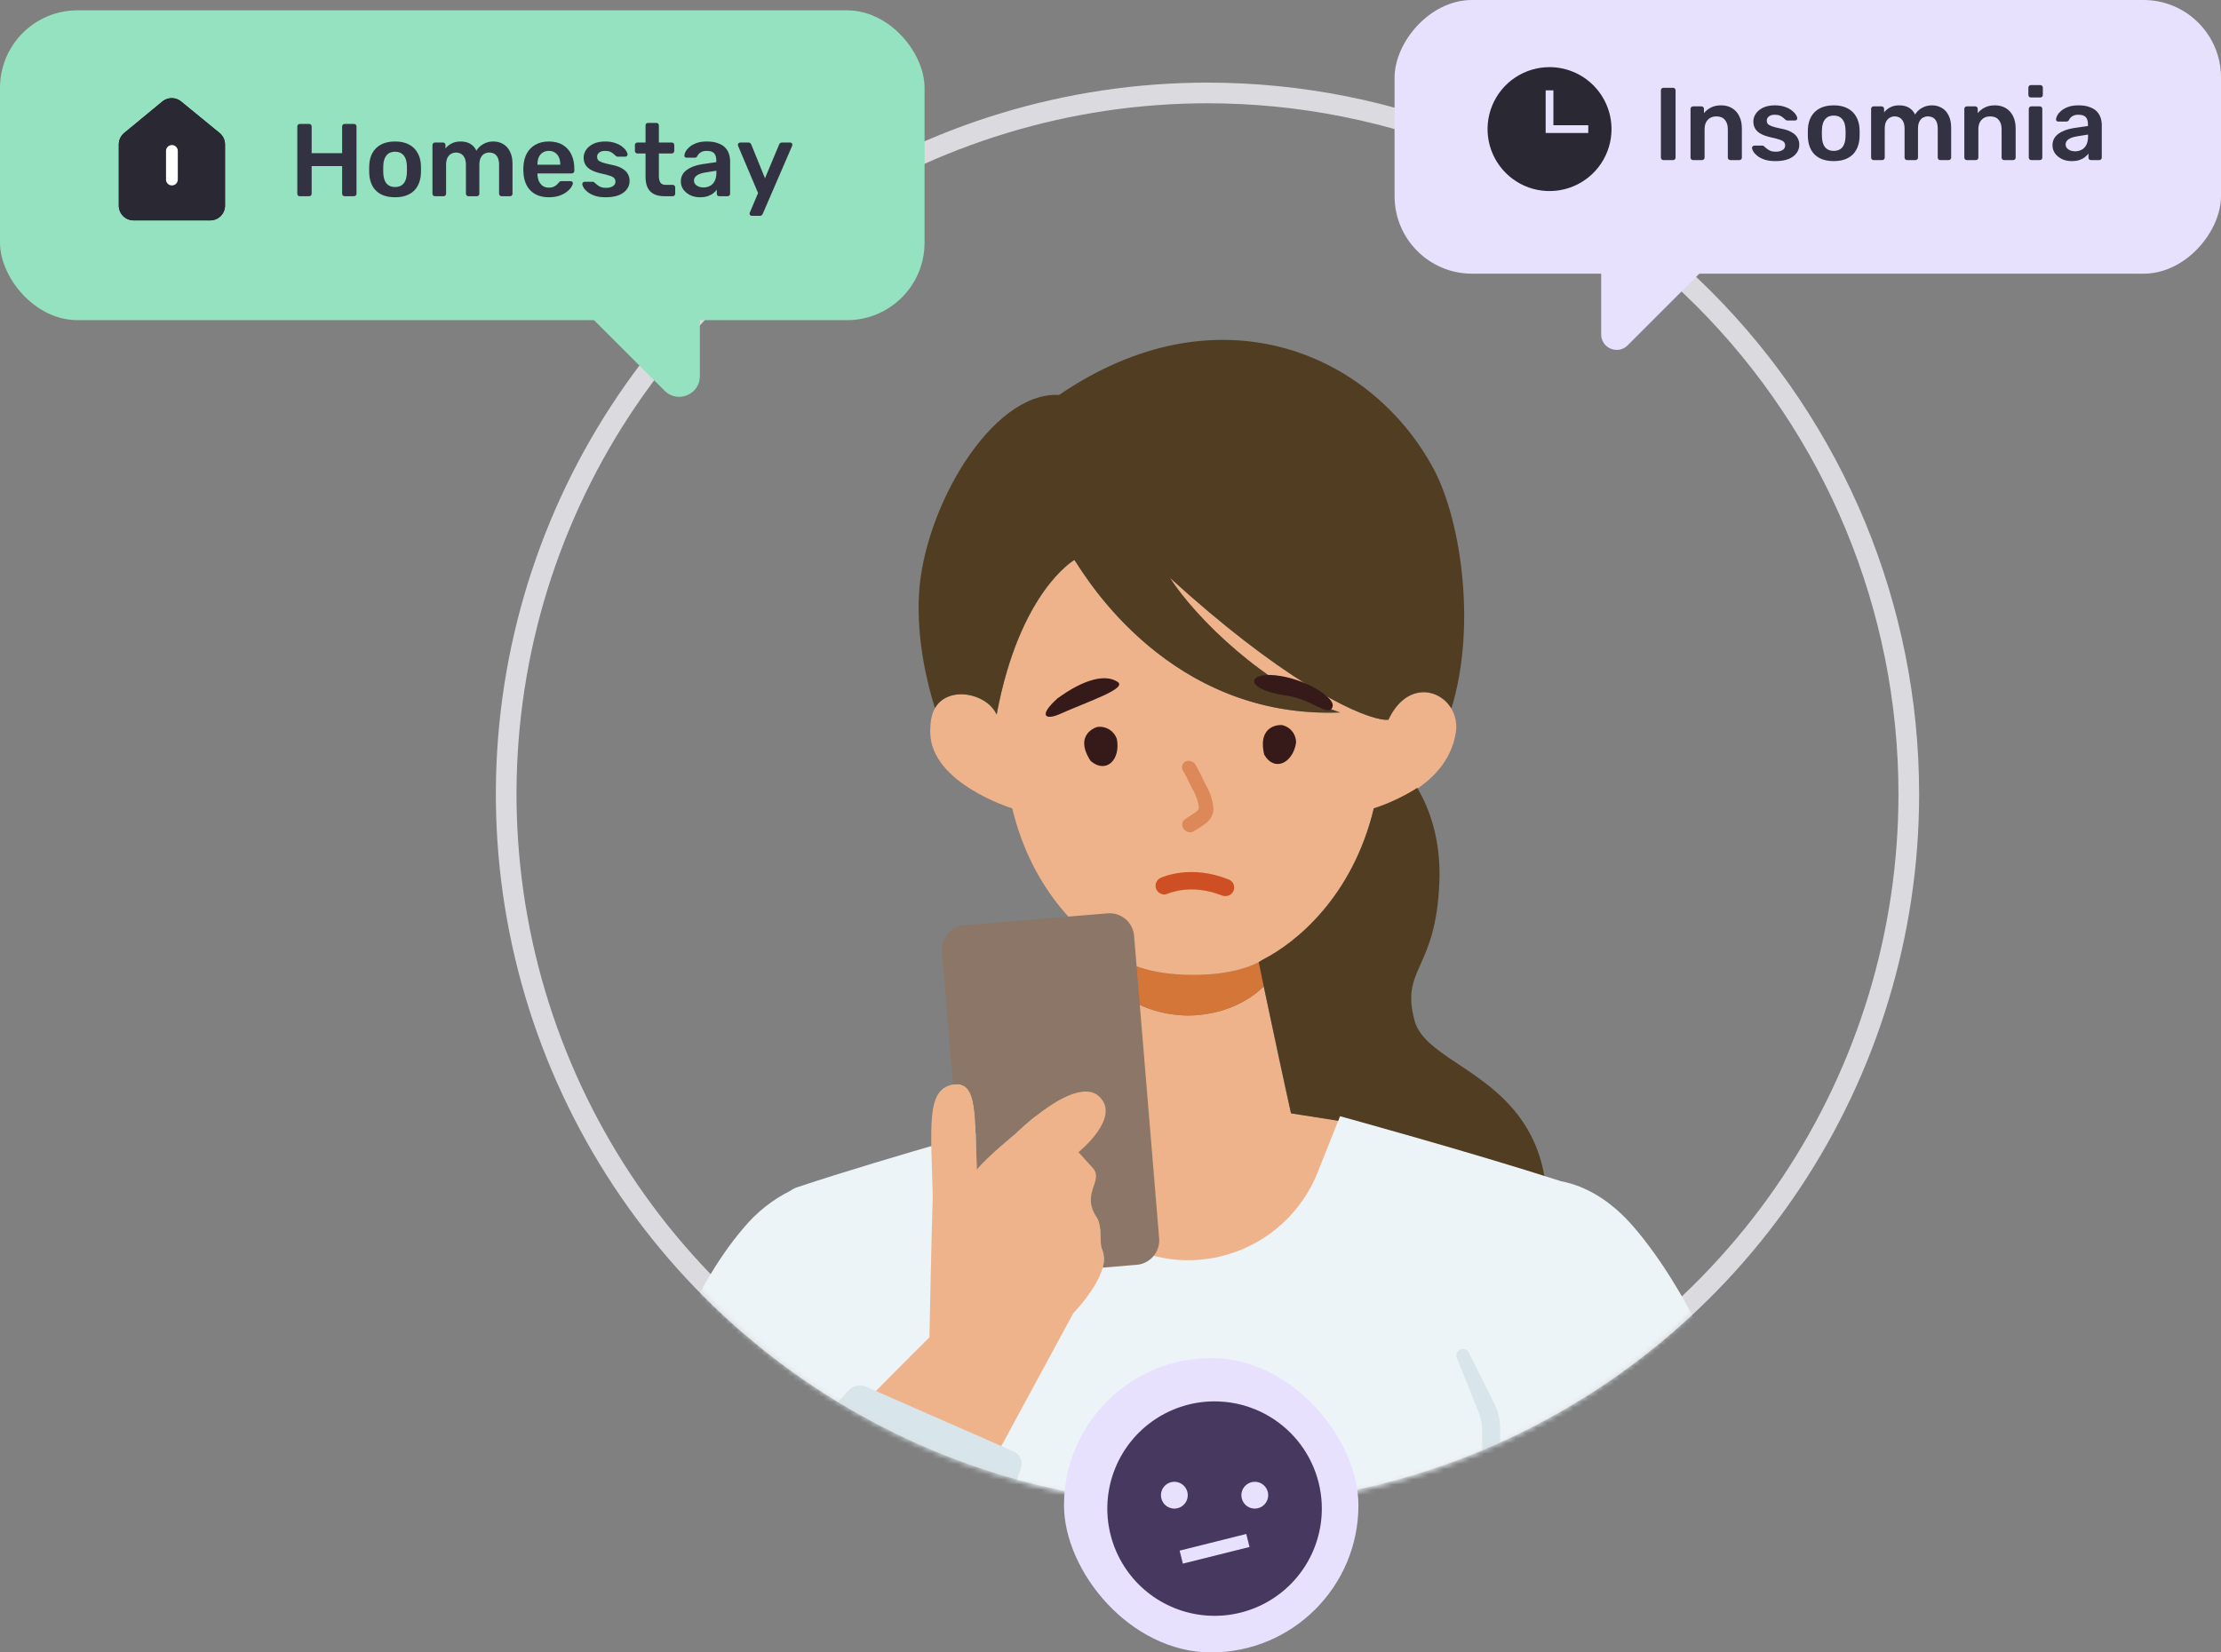 <svg xmlns="http://www.w3.org/2000/svg" width="430" height="320" viewBox="0 0 430 320" fill="none">
<rect x="0" y="0" width="430" height="320" fill="#808080" stroke="none"/>
<path d="M369.556 153.778C369.556 180.632 361.592 206.883 346.673 229.212C331.754 251.54 310.548 268.943 285.738 279.22C260.928 289.497 233.627 292.186 207.289 286.947C180.951 281.708 156.757 268.776 137.768 249.787C118.78 230.798 105.848 206.605 100.609 180.267C95.37 153.928 98.059 126.628 108.336 101.818C118.612 77.008 136.015 55.802 158.344 40.883C180.672 25.963 206.924 18 233.778 18C269.788 18 304.324 32.305 329.787 57.768C355.251 83.232 369.556 117.767 369.556 153.778Z" stroke="#DBDBDF" stroke-width="4" stroke-linecap="round"/>
<mask id="mask0_693:3297" style="mask-type:alpha" maskUnits="userSpaceOnUse" x="98" y="20" width="272" height="272">
<path d="M369.556 156.092C369.556 182.946 361.592 209.197 346.673 231.526C331.754 253.854 310.548 271.257 285.738 281.534C260.928 291.811 233.627 294.5 207.289 289.261C180.951 284.022 156.757 271.09 137.768 252.101C118.78 233.112 105.848 208.919 100.609 182.581C95.37 156.242 98.059 128.942 108.336 104.132C118.612 79.322 136.015 58.116 158.344 43.197C180.672 28.277 206.924 20.314 233.778 20.314C269.788 20.314 304.324 34.619 329.787 60.082C355.251 85.546 369.556 120.081 369.556 156.092Z" fill="#C4C4C4"/>
</mask>
<g mask="url(#mask0_693:3297)">
<path d="M249.005 211.45C248.62 209.685 248.18 207.662 247.735 205.573C246.442 199.558 245.089 193.043 244.671 191.025C241.718 193.972 236.642 196.6 230.053 196.666C223.453 196.6 218.388 193.972 215.429 191.025C215.033 192.955 213.372 199.432 211.865 205.479C211.315 207.585 210.837 209.641 210.408 211.428C210.007 213.11 209.677 214.556 209.468 215.595L196.901 217.437C196.901 217.437 198.16 264.531 230.053 263.618C261.946 262.705 262.133 217.437 262.133 217.437L249.951 215.606C249.709 214.6 249.385 213.148 249.005 211.45Z" fill="#EFB38B"/>
<path d="M217.514 185.863L216.76 185.462C216.584 186.094 216.001 188.249 215.429 191.026C218.388 193.972 223.459 196.6 230.053 196.666C236.653 196.6 241.718 193.972 244.672 191.026C244.243 188.942 243.896 187.271 243.698 186.314C242.169 187.133 238.198 188.788 230.977 188.788C221.369 188.788 217.514 185.863 217.514 185.863Z" fill="#D37637"/>
<path d="M280.948 137.153C278.512 133.167 272.187 132.205 268.799 139.412C268.316 139.422 267.832 139.38 267.358 139.286C261.858 138.263 247.63 131.149 226.511 111.901C231.318 119.444 245.046 133.167 259.455 137.972C229.003 139.165 212.812 115.799 208.918 109.84C208.643 109.359 208.331 108.901 207.983 108.471C207.851 108.559 197.39 114.645 192.957 138.401C191.044 134.206 183.569 132.754 181.017 137.142C180.869 137.399 180.741 137.668 180.632 137.944C180.391 138.635 180.237 139.354 180.176 140.083C180.118 140.66 180.092 141.24 180.099 141.82C180.193 151.716 195.977 156.538 195.977 156.543C199.937 173.037 210.249 181.921 216.76 185.462L217.514 185.863C217.514 185.863 221.364 188.788 230.977 188.788C238.198 188.788 242.169 187.138 243.698 186.314C243.956 186.182 244.205 186.031 244.441 185.863V185.863C250.881 182.608 261.864 173.691 265.978 156.543C265.978 156.543 280.151 153.179 281.861 141.82C282.119 140.205 281.796 138.551 280.948 137.153V137.153Z" fill="#EFB38B"/>
<path d="M273.87 197.656C271.12 187.364 277.983 188.051 278.671 170.898C279.001 162.652 276.785 156.604 274.392 152.574C271.759 154.234 268.933 155.566 265.977 156.544C261.864 173.691 250.881 182.609 244.44 185.863C244.204 186.032 243.956 186.182 243.698 186.314C243.896 187.271 244.248 188.942 244.671 191.026C245.095 193.109 249.709 214.6 249.951 215.606L258.712 216.992C258.712 216.992 281.976 221.28 299.372 230.406C297.205 208.239 276.306 206.7 273.87 197.656Z" fill="#513E22"/>
<path d="M259.455 137.972C245.045 133.167 231.318 119.444 226.511 111.901C247.63 131.143 261.864 138.291 267.358 139.286C267.622 139.33 267.858 139.363 268.078 139.385H268.221C268.414 139.395 268.607 139.395 268.799 139.385C272.187 132.172 278.511 133.139 280.948 137.125C280.948 137.125 280.997 137.125 281.008 137.169C286.03 120.879 282.741 99.355 276.889 89.602C264.537 67.996 235.437 55.763 205.046 76.484C191.918 75.792 178.757 98.586 177.915 115.2C177.486 123.611 179.296 131.611 180.99 137.065C181.001 137.08 181.01 137.096 181.017 137.114C183.569 132.716 191.043 134.178 192.957 138.373C197.39 114.617 207.851 108.531 207.983 108.443C207.983 108.443 207.983 108.443 208.01 108.443C208.024 108.456 208.035 108.471 208.043 108.487L208.076 108.526L208.12 108.592C208.141 108.617 208.159 108.645 208.175 108.674C208.191 108.693 208.206 108.713 208.219 108.735C210.419 112.077 226.676 139.253 259.455 137.972Z" fill="#513E22"/>
<path d="M355.227 341.708C349.453 314.346 337.595 262.392 316.295 237.608C311.829 232.412 306.945 229.658 302.232 228.751C284.303 222.978 259.444 216.167 259.444 216.167L255.088 227.074C253.089 232.08 249.636 236.373 245.174 239.399C240.712 242.425 235.445 244.045 230.053 244.051C224.661 244.046 219.394 242.426 214.932 239.4C210.469 236.374 207.016 232.081 205.018 227.074L200.662 216.167C200.662 216.167 172.35 223.924 154.365 229.911C153.882 230.073 153.426 230.306 153.012 230.604C149.547 232.337 146.48 234.771 144.004 237.751C122.703 262.535 115.218 317.557 109.421 344.891C103.333 373.584 140.484 380.825 148.558 359.675C153.221 347.376 157.26 334.849 160.657 322.142C164.204 342.22 167.917 362.083 167.917 362.083L159.216 414.251C159.216 414.251 194.965 414.35 230.048 414.405C265.141 414.35 300.873 414.251 300.873 414.251L292.173 362.083C292.173 362.083 296.386 339.542 300.12 318.244C304.267 330.339 308.82 341.587 316.069 356.481C326.013 376.839 361.316 370.423 355.227 341.708Z" fill="#EDF4F7"/>
<path d="M290.427 276.559V285.43C290.427 286.388 289.65 287.165 288.691 287.165C287.733 287.165 286.956 286.388 286.956 285.43V277.142C286.956 275.867 286.713 274.604 286.239 273.42L282.055 262.961C281.785 262.285 282.139 261.521 282.83 261.291C283.427 261.092 284.08 261.362 284.362 261.925L289.307 271.816C290.043 273.288 290.427 274.912 290.427 276.559Z" fill="#D8E5EA"/>
<path d="M212.3 235.662C209.149 230.901 213.983 228.586 211.42 225.997L208.797 223.1C208.797 223.1 217.145 216.436 212.828 212.34C208.197 207.942 196.543 219.603 196.543 219.603C196.543 219.603 191.115 224.001 189.119 226.514C188.695 216.453 189.438 209.119 184.504 210.02L184.323 210.053C179.406 211.153 180.209 217.585 180.588 231.759C180.39 236.772 179.939 258.978 179.939 258.978C179.939 258.978 158.199 280.535 148.2 291.838C138.202 303.142 84.915 353.38 120.366 370.55C149.938 384.894 167.768 328.816 179.51 306.644C182.898 300.25 207.812 254.288 207.812 254.288C207.812 254.288 212.355 249.67 213.482 245.492C213.871 244.33 213.828 243.068 213.361 241.935C212.751 240.621 213.543 237.548 212.3 235.662Z" fill="#EFB38B"/>
<path d="M224.416 239.791L219.565 181.217C219.514 180.595 219.34 179.989 219.055 179.434C218.769 178.879 218.376 178.386 217.9 177.982C217.423 177.579 216.872 177.273 216.277 177.083C215.682 176.893 215.056 176.822 214.434 176.874L186.715 179.167C186.093 179.218 185.487 179.391 184.931 179.677C184.376 179.962 183.883 180.355 183.479 180.831C183.076 181.307 182.77 181.859 182.58 182.453C182.389 183.048 182.318 183.674 182.37 184.296L184.504 210.042C189.454 209.118 188.695 216.452 189.118 226.535C191.115 224.034 196.543 219.625 196.543 219.625C196.543 219.625 208.197 207.975 212.828 212.362C217.145 216.458 208.797 223.121 208.797 223.121L211.42 226.019C213.983 228.608 209.149 230.923 212.3 235.684C213.543 237.569 212.751 240.632 213.361 241.929C213.827 243.062 213.87 244.324 213.482 245.486L220.082 244.936C220.705 244.884 221.311 244.709 221.866 244.422C222.422 244.134 222.915 243.74 223.317 243.262C223.72 242.784 224.024 242.232 224.213 241.636C224.401 241.04 224.47 240.413 224.416 239.791V239.791Z" fill="#8C7667"/>
<path d="M195.894 280.93C196.578 281.143 197.149 281.617 197.485 282.249C197.821 282.881 197.893 283.62 197.687 284.306C173.73 349.641 153.623 383.876 120.883 371.204C90.997 359.658 115.345 321.449 164.265 269.319C164.656 268.867 165.175 268.545 165.753 268.393C166.331 268.241 166.941 268.266 167.504 268.467L195.894 280.93Z" fill="#D8E5EA"/>
<path d="M237.802 170.291C230.477 167.34 224.925 169.898 224.692 170.004C224.492 170.098 224.312 170.231 224.163 170.394C224.014 170.557 223.898 170.749 223.823 170.957C223.748 171.165 223.714 171.385 223.724 171.606C223.734 171.827 223.788 172.044 223.881 172.245C223.975 172.445 224.108 172.625 224.271 172.774C224.434 172.923 224.626 173.039 224.834 173.114C225.042 173.189 225.262 173.223 225.483 173.213C225.704 173.203 225.921 173.149 226.122 173.056C226.166 173.053 230.574 171.026 236.559 173.414C236.757 173.492 236.968 173.532 237.181 173.531C237.585 173.557 237.984 173.434 238.304 173.186C238.624 172.938 238.842 172.582 238.918 172.184C238.994 171.787 238.923 171.375 238.717 171.027C238.512 170.678 238.186 170.417 237.802 170.291V170.291Z" fill="#CF4F24"/>
<path d="M228.887 159.795C228.865 159.623 228.88 159.448 228.933 159.282C228.986 159.116 229.074 158.964 229.192 158.836C229.928 158.243 230.803 157.787 231.589 157.207C231.713 157.1 231.828 156.983 231.932 156.857L232.108 156.509C232.09 156.228 232.055 155.948 232.003 155.671C231.926 155.299 231.824 154.934 231.697 154.576C231.563 154.245 231.429 153.913 231.279 153.588C230.703 152.541 230.204 151.473 229.677 150.407C229.493 150.072 229.309 149.732 229.119 149.398C228.908 149.09 228.819 148.715 228.871 148.345C228.9 148.173 228.966 148.009 229.065 147.864C229.164 147.72 229.293 147.599 229.443 147.51C229.603 147.42 229.778 147.362 229.96 147.34C230.142 147.319 230.326 147.333 230.503 147.383C230.879 147.478 231.207 147.708 231.424 148.029C231.821 148.73 232.207 149.432 232.55 150.153C232.799 150.667 233.036 151.182 233.291 151.696C233.748 152.468 234.132 153.28 234.438 154.123C234.51 154.336 234.561 154.567 234.611 154.786C234.703 155.092 234.777 155.403 234.831 155.718C234.92 156.198 234.945 156.688 234.907 157.174C234.794 157.702 234.57 158.2 234.25 158.635C233.931 159.05 233.546 159.411 233.112 159.704C232.514 160.157 231.844 160.519 231.209 160.913C230.979 161.089 230.697 161.184 230.407 161.182C230.031 161.166 229.671 161.022 229.387 160.774C229.106 160.52 228.928 160.172 228.887 159.795Z" fill="#DD8858"/>
<path d="M216.226 143.094C215.973 142.368 215.489 141.745 214.847 141.321C214.205 140.898 213.441 140.698 212.674 140.753C212.277 140.706 207.781 142.205 211.157 147.37C214.183 149.955 217.015 147.072 216.226 143.094Z" fill="#361A1A"/>
<path d="M216.249 131.98C214.069 130.606 210.048 131.325 204.52 135.402C204.573 135.361 204.633 135.33 204.692 135.288C200.932 138.68 202.472 139.483 205.115 138.308C210.795 135.777 218.651 133.227 216.249 131.98Z" fill="#361A1A"/>
<path d="M250.929 143.838C250.943 143.078 250.705 142.334 250.252 141.724C249.798 141.114 249.155 140.671 248.423 140.465C248.07 140.289 243.368 140.172 244.753 146.129C246.69 149.553 250.308 147.811 250.929 143.838Z" fill="#361A1A"/>
<path d="M258.017 136.765C258.4 135.258 253.659 131.934 248.107 130.94C241.44 129.754 240.305 133.454 249.085 134.714C254.208 135.453 257.415 139.172 258.017 136.765Z" fill="#361A1A"/>
</g>
<rect x="206" y="263" width="57" height="57" rx="28.5" fill="#E8E1FE"/>
<g clip-path="url(#clip0_693:3297)">
<path d="M235.149 271.383C231.042 271.383 227.027 272.601 223.612 274.883C220.197 277.164 217.535 280.407 215.964 284.202C214.392 287.996 213.981 292.172 214.782 296.2C215.583 300.228 217.561 303.928 220.465 306.833C223.369 309.737 227.069 311.714 231.098 312.516C235.126 313.317 239.301 312.906 243.096 311.334C246.89 309.762 250.133 307.101 252.415 303.686C254.697 300.271 255.915 296.256 255.915 292.149C255.915 286.641 253.727 281.359 249.833 277.465C245.938 273.571 240.656 271.383 235.149 271.383V271.383ZM224.766 289.553C224.766 289.04 224.918 288.538 225.203 288.111C225.489 287.684 225.894 287.351 226.368 287.155C226.843 286.958 227.365 286.907 227.868 287.007C228.372 287.107 228.834 287.355 229.197 287.718C229.56 288.081 229.807 288.543 229.908 289.047C230.008 289.55 229.956 290.072 229.76 290.546C229.563 291.021 229.231 291.426 228.804 291.711C228.377 291.997 227.875 292.149 227.362 292.149C226.673 292.149 226.013 291.875 225.526 291.388C225.039 290.902 224.766 290.241 224.766 289.553ZM229.013 302.808L228.383 300.29L241.284 297.064L241.915 299.582L229.013 302.808ZM242.936 292.149C242.423 292.149 241.921 291.997 241.494 291.711C241.067 291.426 240.734 291.021 240.538 290.546C240.342 290.072 240.29 289.55 240.39 289.047C240.49 288.543 240.738 288.081 241.101 287.718C241.464 287.355 241.926 287.107 242.43 287.007C242.933 286.907 243.455 286.958 243.929 287.155C244.404 287.351 244.809 287.684 245.094 288.111C245.38 288.538 245.532 289.04 245.532 289.553C245.532 290.241 245.258 290.902 244.772 291.388C244.285 291.875 243.625 292.149 242.936 292.149Z" fill="#473860"/>
</g>
<rect width="160" height="53" rx="15" transform="matrix(-1 0 0 1 430 0)" fill="#E8E1FE"/>
<path d="M313 42H332.757C335.43 42 336.769 45.231 334.879 47.121L315.121 66.879C313.231 68.769 310 67.43 310 64.757V45C310 43.343 311.343 42 313 42Z" fill="#E8E1FE"/>
<path d="M322.04 31C321.907 31 321.793 30.953 321.7 30.86C321.607 30.767 321.56 30.653 321.56 30.52V17.48C321.56 17.347 321.607 17.233 321.7 17.14C321.793 17.047 321.907 17 322.04 17H323.92C324.067 17 324.18 17.047 324.26 17.14C324.353 17.233 324.4 17.347 324.4 17.48V30.52C324.4 30.653 324.353 30.767 324.26 30.86C324.18 30.953 324.067 31 323.92 31H322.04ZM327.777 31C327.643 31 327.53 30.953 327.437 30.86C327.343 30.767 327.297 30.653 327.297 30.52V21.08C327.297 20.947 327.343 20.833 327.437 20.74C327.53 20.647 327.643 20.6 327.777 20.6H329.417C329.55 20.6 329.663 20.647 329.757 20.74C329.85 20.833 329.897 20.947 329.897 21.08V21.9C330.243 21.473 330.683 21.12 331.217 20.84C331.763 20.547 332.437 20.4 333.237 20.4C334.05 20.4 334.757 20.587 335.357 20.96C335.957 21.32 336.417 21.833 336.737 22.5C337.07 23.167 337.237 23.967 337.237 24.9V30.52C337.237 30.653 337.19 30.767 337.097 30.86C337.003 30.953 336.89 31 336.757 31H334.997C334.863 31 334.75 30.953 334.657 30.86C334.563 30.767 334.517 30.653 334.517 30.52V25.02C334.517 24.247 334.323 23.64 333.937 23.2C333.563 22.76 333.017 22.54 332.297 22.54C331.603 22.54 331.05 22.76 330.637 23.2C330.223 23.64 330.017 24.247 330.017 25.02V30.52C330.017 30.653 329.97 30.767 329.877 30.86C329.783 30.953 329.67 31 329.537 31H327.777ZM343.717 31.2C342.917 31.2 342.23 31.107 341.657 30.92C341.097 30.733 340.637 30.5 340.277 30.22C339.917 29.94 339.65 29.66 339.477 29.38C339.304 29.1 339.21 28.867 339.197 28.68C339.184 28.533 339.224 28.42 339.317 28.34C339.424 28.247 339.537 28.2 339.657 28.2H341.237C341.29 28.2 341.337 28.207 341.377 28.22C341.417 28.233 341.47 28.273 341.537 28.34C341.71 28.487 341.89 28.64 342.077 28.8C342.277 28.96 342.51 29.1 342.777 29.22C343.044 29.327 343.377 29.38 343.777 29.38C344.297 29.38 344.73 29.28 345.077 29.08C345.437 28.867 345.617 28.567 345.617 28.18C345.617 27.9 345.537 27.673 345.377 27.5C345.23 27.327 344.95 27.173 344.537 27.04C344.124 26.893 343.537 26.74 342.777 26.58C342.03 26.407 341.41 26.187 340.917 25.92C340.424 25.653 340.057 25.32 339.817 24.92C339.577 24.52 339.457 24.053 339.457 23.52C339.457 23 339.61 22.507 339.917 22.04C340.237 21.56 340.704 21.167 341.317 20.86C341.944 20.553 342.717 20.4 343.637 20.4C344.357 20.4 344.984 20.493 345.517 20.68C346.05 20.853 346.49 21.073 346.837 21.34C347.197 21.607 347.47 21.88 347.657 22.16C347.844 22.427 347.944 22.66 347.957 22.86C347.97 23.007 347.93 23.127 347.837 23.22C347.744 23.3 347.637 23.34 347.517 23.34H346.037C345.97 23.34 345.91 23.327 345.857 23.3C345.804 23.273 345.75 23.24 345.697 23.2C345.55 23.067 345.39 22.927 345.217 22.78C345.044 22.62 344.83 22.487 344.577 22.38C344.337 22.273 344.017 22.22 343.617 22.22C343.11 22.22 342.724 22.333 342.457 22.56C342.19 22.773 342.057 23.047 342.057 23.38C342.057 23.607 342.117 23.807 342.237 23.98C342.37 24.14 342.63 24.293 343.017 24.44C343.404 24.587 343.99 24.74 344.777 24.9C345.67 25.06 346.377 25.3 346.897 25.62C347.43 25.927 347.804 26.287 348.017 26.7C348.244 27.1 348.357 27.547 348.357 28.04C348.357 28.64 348.177 29.18 347.817 29.66C347.47 30.14 346.95 30.52 346.257 30.8C345.577 31.067 344.73 31.2 343.717 31.2ZM355.022 31.2C353.955 31.2 353.055 31.013 352.322 30.64C351.602 30.267 351.048 29.74 350.662 29.06C350.288 28.38 350.075 27.587 350.022 26.68C350.008 26.44 350.002 26.147 350.002 25.8C350.002 25.453 350.008 25.16 350.022 24.92C350.075 24 350.295 23.207 350.682 22.54C351.082 21.86 351.642 21.333 352.362 20.96C353.095 20.587 353.982 20.4 355.022 20.4C356.062 20.4 356.942 20.587 357.662 20.96C358.395 21.333 358.955 21.86 359.342 22.54C359.742 23.207 359.968 24 360.022 24.92C360.035 25.16 360.042 25.453 360.042 25.8C360.042 26.147 360.035 26.44 360.022 26.68C359.968 27.587 359.748 28.38 359.362 29.06C358.988 29.74 358.435 30.267 357.702 30.64C356.982 31.013 356.088 31.2 355.022 31.2ZM355.022 29.22C355.728 29.22 356.275 29 356.662 28.56C357.048 28.107 357.262 27.447 357.302 26.58C357.315 26.38 357.322 26.12 357.322 25.8C357.322 25.48 357.315 25.22 357.302 25.02C357.262 24.153 357.048 23.5 356.662 23.06C356.275 22.607 355.728 22.38 355.022 22.38C354.315 22.38 353.768 22.607 353.382 23.06C352.995 23.5 352.782 24.153 352.742 25.02C352.728 25.22 352.722 25.48 352.722 25.8C352.722 26.12 352.728 26.38 352.742 26.58C352.782 27.447 352.995 28.107 353.382 28.56C353.768 29 354.315 29.22 355.022 29.22ZM362.738 31C362.604 31 362.491 30.953 362.398 30.86C362.304 30.767 362.257 30.653 362.257 30.52V21.08C362.257 20.947 362.304 20.833 362.398 20.74C362.491 20.647 362.604 20.6 362.738 20.6H364.298C364.431 20.6 364.544 20.647 364.638 20.74C364.731 20.833 364.778 20.947 364.778 21.08V21.76C365.058 21.387 365.431 21.073 365.898 20.82C366.378 20.553 366.944 20.413 367.598 20.4C369.118 20.373 370.178 20.967 370.778 22.18C371.084 21.647 371.524 21.22 372.098 20.9C372.684 20.567 373.331 20.4 374.038 20.4C374.731 20.4 375.358 20.56 375.918 20.88C376.491 21.2 376.938 21.687 377.258 22.34C377.591 22.98 377.758 23.793 377.758 24.78V30.52C377.758 30.653 377.711 30.767 377.618 30.86C377.524 30.953 377.411 31 377.278 31H375.638C375.504 31 375.391 30.953 375.298 30.86C375.204 30.767 375.158 30.653 375.158 30.52V24.94C375.158 24.34 375.071 23.867 374.898 23.52C374.724 23.16 374.491 22.907 374.198 22.76C373.904 22.613 373.578 22.54 373.218 22.54C372.924 22.54 372.631 22.613 372.338 22.76C372.044 22.907 371.804 23.16 371.618 23.52C371.431 23.867 371.338 24.34 371.338 24.94V30.52C371.338 30.653 371.291 30.767 371.198 30.86C371.104 30.953 370.991 31 370.858 31H369.218C369.084 31 368.971 30.953 368.878 30.86C368.784 30.767 368.738 30.653 368.738 30.52V24.94C368.738 24.34 368.644 23.867 368.458 23.52C368.271 23.16 368.031 22.907 367.738 22.76C367.444 22.613 367.131 22.54 366.798 22.54C366.491 22.54 366.191 22.62 365.898 22.78C365.604 22.927 365.364 23.173 365.178 23.52C364.991 23.867 364.898 24.34 364.898 24.94V30.52C364.898 30.653 364.851 30.767 364.758 30.86C364.664 30.953 364.551 31 364.418 31H362.738ZM380.784 31C380.651 31 380.538 30.953 380.444 30.86C380.351 30.767 380.304 30.653 380.304 30.52V21.08C380.304 20.947 380.351 20.833 380.444 20.74C380.538 20.647 380.651 20.6 380.784 20.6H382.424C382.558 20.6 382.671 20.647 382.764 20.74C382.858 20.833 382.904 20.947 382.904 21.08V21.9C383.251 21.473 383.691 21.12 384.224 20.84C384.771 20.547 385.444 20.4 386.244 20.4C387.058 20.4 387.764 20.587 388.364 20.96C388.964 21.32 389.424 21.833 389.744 22.5C390.078 23.167 390.244 23.967 390.244 24.9V30.52C390.244 30.653 390.198 30.767 390.104 30.86C390.011 30.953 389.898 31 389.764 31H388.004C387.871 31 387.758 30.953 387.664 30.86C387.571 30.767 387.524 30.653 387.524 30.52V25.02C387.524 24.247 387.331 23.64 386.944 23.2C386.571 22.76 386.024 22.54 385.304 22.54C384.611 22.54 384.058 22.76 383.644 23.2C383.231 23.64 383.024 24.247 383.024 25.02V30.52C383.024 30.653 382.978 30.767 382.884 30.86C382.791 30.953 382.678 31 382.544 31H380.784ZM393.265 31C393.132 31 393.018 30.953 392.925 30.86C392.832 30.767 392.785 30.653 392.785 30.52V21.08C392.785 20.947 392.832 20.833 392.925 20.74C393.018 20.647 393.132 20.6 393.265 20.6H394.925C395.072 20.6 395.185 20.647 395.265 20.74C395.358 20.833 395.405 20.947 395.405 21.08V30.52C395.405 30.653 395.358 30.767 395.265 30.86C395.185 30.953 395.072 31 394.925 31H393.265ZM393.185 18.88C393.052 18.88 392.938 18.833 392.845 18.74C392.752 18.647 392.705 18.533 392.705 18.4V16.96C392.705 16.827 392.752 16.713 392.845 16.62C392.938 16.527 393.052 16.48 393.185 16.48H395.005C395.152 16.48 395.272 16.527 395.365 16.62C395.458 16.713 395.505 16.827 395.505 16.96V18.4C395.505 18.533 395.458 18.647 395.365 18.74C395.272 18.833 395.152 18.88 395.005 18.88H393.185ZM401.078 31.2C400.385 31.2 399.758 31.067 399.198 30.8C398.638 30.52 398.192 30.153 397.858 29.7C397.538 29.233 397.378 28.713 397.378 28.14C397.378 27.207 397.758 26.467 398.518 25.92C399.278 25.36 400.272 24.987 401.498 24.8L404.238 24.4V23.98C404.238 23.42 404.098 22.987 403.818 22.68C403.538 22.373 403.058 22.22 402.378 22.22C401.898 22.22 401.505 22.32 401.198 22.52C400.905 22.707 400.685 22.96 400.538 23.28C400.432 23.453 400.278 23.54 400.078 23.54H398.498C398.352 23.54 398.238 23.5 398.158 23.42C398.092 23.34 398.058 23.233 398.058 23.1C398.072 22.887 398.158 22.627 398.318 22.32C398.492 22.013 398.745 21.72 399.078 21.44C399.425 21.147 399.872 20.9 400.418 20.7C400.965 20.5 401.625 20.4 402.398 20.4C403.238 20.4 403.945 20.507 404.518 20.72C405.105 20.92 405.572 21.193 405.918 21.54C406.265 21.887 406.518 22.293 406.678 22.76C406.838 23.227 406.918 23.72 406.918 24.24V30.52C406.918 30.653 406.872 30.767 406.778 30.86C406.685 30.953 406.572 31 406.438 31H404.818C404.672 31 404.552 30.953 404.458 30.86C404.378 30.767 404.338 30.653 404.338 30.52V29.74C404.165 29.98 403.932 30.213 403.638 30.44C403.345 30.667 402.985 30.853 402.558 31C402.145 31.133 401.652 31.2 401.078 31.2ZM401.758 29.3C402.225 29.3 402.645 29.2 403.018 29C403.405 28.8 403.705 28.493 403.918 28.08C404.145 27.653 404.258 27.12 404.258 26.48V26.06L402.258 26.38C401.472 26.5 400.885 26.693 400.498 26.96C400.112 27.227 399.918 27.553 399.918 27.94C399.918 28.233 400.005 28.487 400.178 28.7C400.365 28.9 400.598 29.053 400.878 29.16C401.158 29.253 401.452 29.3 401.758 29.3Z" fill="#333242"/>
<g clip-path="url(#clip1_693:3297)">
<path d="M300 13C297.627 13 295.307 13.704 293.333 15.022C291.36 16.341 289.822 18.215 288.913 20.408C288.005 22.601 287.768 25.013 288.231 27.341C288.694 29.669 289.836 31.807 291.515 33.485C293.193 35.163 295.331 36.306 297.659 36.769C299.987 37.232 302.399 36.995 304.592 36.087C306.785 35.178 308.659 33.64 309.978 31.667C311.296 29.694 312 27.373 312 25C311.996 21.819 310.731 18.768 308.481 16.519C306.232 14.269 303.181 13.004 300 13V13ZM307.5 25.75H299.25V17.5H300.75V24.25H307.5V25.75Z" fill="#292833"/>
</g>
<path d="M131.5 50H112.657C109.093 50 107.309 54.309 109.828 56.828L128.672 75.672C131.191 78.191 135.5 76.407 135.5 72.843V54C135.5 51.791 133.709 50 131.5 50Z" fill="#94E2BF"/>
<rect y="2" width="179" height="60" rx="15" fill="#94E2BF"/>
<path d="M58.04 38C57.907 38 57.793 37.96 57.7 37.88C57.607 37.787 57.56 37.667 57.56 37.52V24.5C57.56 24.353 57.607 24.233 57.7 24.14C57.793 24.047 57.907 24 58.04 24H59.86C60.007 24 60.12 24.047 60.2 24.14C60.293 24.233 60.34 24.353 60.34 24.5V29.66H66.24V24.5C66.24 24.353 66.287 24.233 66.38 24.14C66.473 24.047 66.587 24 66.72 24H68.52C68.667 24 68.787 24.047 68.88 24.14C68.973 24.233 69.02 24.353 69.02 24.5V37.52C69.02 37.653 68.973 37.767 68.88 37.86C68.787 37.953 68.667 38 68.52 38H66.72C66.587 38 66.473 37.953 66.38 37.86C66.287 37.767 66.24 37.653 66.24 37.52V32.16H60.34V37.52C60.34 37.653 60.293 37.767 60.2 37.86C60.12 37.953 60.007 38 59.86 38H58.04ZM76.49 38.2C75.424 38.2 74.524 38.013 73.79 37.64C73.07 37.267 72.517 36.74 72.13 36.06C71.757 35.38 71.544 34.587 71.49 33.68C71.477 33.44 71.47 33.147 71.47 32.8C71.47 32.453 71.477 32.16 71.49 31.92C71.544 31 71.764 30.207 72.15 29.54C72.55 28.86 73.11 28.333 73.83 27.96C74.564 27.587 75.45 27.4 76.49 27.4C77.53 27.4 78.41 27.587 79.13 27.96C79.864 28.333 80.424 28.86 80.81 29.54C81.21 30.207 81.437 31 81.49 31.92C81.504 32.16 81.51 32.453 81.51 32.8C81.51 33.147 81.504 33.44 81.49 33.68C81.437 34.587 81.217 35.38 80.83 36.06C80.457 36.74 79.904 37.267 79.17 37.64C78.45 38.013 77.557 38.2 76.49 38.2ZM76.49 36.22C77.197 36.22 77.744 36 78.13 35.56C78.517 35.107 78.73 34.447 78.77 33.58C78.784 33.38 78.79 33.12 78.79 32.8C78.79 32.48 78.784 32.22 78.77 32.02C78.73 31.153 78.517 30.5 78.13 30.06C77.744 29.607 77.197 29.38 76.49 29.38C75.784 29.38 75.237 29.607 74.85 30.06C74.464 30.5 74.25 31.153 74.21 32.02C74.197 32.22 74.19 32.48 74.19 32.8C74.19 33.12 74.197 33.38 74.21 33.58C74.25 34.447 74.464 35.107 74.85 35.56C75.237 36 75.784 36.22 76.49 36.22ZM84.206 38C84.073 38 83.96 37.953 83.866 37.86C83.773 37.767 83.726 37.653 83.726 37.52V28.08C83.726 27.947 83.773 27.833 83.866 27.74C83.96 27.647 84.073 27.6 84.206 27.6H85.766C85.9 27.6 86.013 27.647 86.106 27.74C86.2 27.833 86.246 27.947 86.246 28.08V28.76C86.526 28.387 86.9 28.073 87.366 27.82C87.846 27.553 88.413 27.413 89.066 27.4C90.586 27.373 91.646 27.967 92.246 29.18C92.553 28.647 92.993 28.22 93.566 27.9C94.153 27.567 94.8 27.4 95.506 27.4C96.2 27.4 96.826 27.56 97.386 27.88C97.96 28.2 98.406 28.687 98.726 29.34C99.06 29.98 99.226 30.793 99.226 31.78V37.52C99.226 37.653 99.18 37.767 99.086 37.86C98.993 37.953 98.88 38 98.746 38H97.106C96.973 38 96.86 37.953 96.766 37.86C96.673 37.767 96.626 37.653 96.626 37.52V31.94C96.626 31.34 96.54 30.867 96.366 30.52C96.193 30.16 95.96 29.907 95.666 29.76C95.373 29.613 95.046 29.54 94.686 29.54C94.393 29.54 94.1 29.613 93.806 29.76C93.513 29.907 93.273 30.16 93.086 30.52C92.9 30.867 92.806 31.34 92.806 31.94V37.52C92.806 37.653 92.76 37.767 92.666 37.86C92.573 37.953 92.46 38 92.326 38H90.686C90.553 38 90.44 37.953 90.346 37.86C90.253 37.767 90.206 37.653 90.206 37.52V31.94C90.206 31.34 90.113 30.867 89.926 30.52C89.74 30.16 89.5 29.907 89.206 29.76C88.913 29.613 88.6 29.54 88.266 29.54C87.96 29.54 87.66 29.62 87.366 29.78C87.073 29.927 86.833 30.173 86.646 30.52C86.46 30.867 86.366 31.34 86.366 31.94V37.52C86.366 37.653 86.32 37.767 86.226 37.86C86.133 37.953 86.02 38 85.886 38H84.206ZM106.253 38.2C104.773 38.2 103.6 37.773 102.733 36.92C101.866 36.067 101.4 34.853 101.333 33.28C101.32 33.147 101.313 32.98 101.313 32.78C101.313 32.567 101.32 32.4 101.333 32.28C101.386 31.267 101.613 30.4 102.013 29.68C102.426 28.947 102.993 28.387 103.713 28C104.433 27.6 105.28 27.4 106.253 27.4C107.333 27.4 108.24 27.627 108.973 28.08C109.706 28.52 110.26 29.14 110.633 29.94C111.006 30.727 111.193 31.64 111.193 32.68V33.1C111.193 33.233 111.146 33.347 111.053 33.44C110.96 33.533 110.84 33.58 110.693 33.58H104.053C104.053 33.58 104.053 33.6 104.053 33.64C104.053 33.68 104.053 33.713 104.053 33.74C104.066 34.207 104.153 34.64 104.313 35.04C104.486 35.427 104.733 35.74 105.053 35.98C105.386 36.22 105.78 36.34 106.233 36.34C106.606 36.34 106.92 36.287 107.173 36.18C107.426 36.06 107.633 35.927 107.793 35.78C107.953 35.633 108.066 35.513 108.133 35.42C108.253 35.26 108.346 35.167 108.413 35.14C108.493 35.1 108.606 35.08 108.753 35.08H110.473C110.606 35.08 110.713 35.12 110.793 35.2C110.886 35.28 110.926 35.38 110.913 35.5C110.9 35.713 110.786 35.973 110.573 36.28C110.373 36.587 110.08 36.887 109.693 37.18C109.306 37.473 108.82 37.72 108.233 37.92C107.66 38.107 107 38.2 106.253 38.2ZM104.053 31.9H108.473V31.84C108.473 31.32 108.386 30.867 108.213 30.48C108.04 30.08 107.786 29.773 107.453 29.56C107.12 29.333 106.72 29.22 106.253 29.22C105.786 29.22 105.386 29.333 105.053 29.56C104.72 29.773 104.466 30.08 104.293 30.48C104.133 30.867 104.053 31.32 104.053 31.84V31.9ZM117.256 38.2C116.456 38.2 115.769 38.107 115.196 37.92C114.636 37.733 114.176 37.5 113.816 37.22C113.456 36.94 113.189 36.66 113.016 36.38C112.843 36.1 112.749 35.867 112.736 35.68C112.723 35.533 112.763 35.42 112.856 35.34C112.963 35.247 113.076 35.2 113.196 35.2H114.776C114.829 35.2 114.876 35.207 114.916 35.22C114.956 35.233 115.009 35.273 115.076 35.34C115.249 35.487 115.429 35.64 115.616 35.8C115.816 35.96 116.049 36.1 116.316 36.22C116.583 36.327 116.916 36.38 117.316 36.38C117.836 36.38 118.269 36.28 118.616 36.08C118.976 35.867 119.156 35.567 119.156 35.18C119.156 34.9 119.076 34.673 118.916 34.5C118.769 34.327 118.489 34.173 118.076 34.04C117.663 33.893 117.076 33.74 116.316 33.58C115.569 33.407 114.949 33.187 114.456 32.92C113.963 32.653 113.596 32.32 113.356 31.92C113.116 31.52 112.996 31.053 112.996 30.52C112.996 30 113.149 29.507 113.456 29.04C113.776 28.56 114.243 28.167 114.856 27.86C115.483 27.553 116.256 27.4 117.176 27.4C117.896 27.4 118.523 27.493 119.056 27.68C119.589 27.853 120.029 28.073 120.376 28.34C120.736 28.607 121.009 28.88 121.196 29.16C121.383 29.427 121.483 29.66 121.496 29.86C121.509 30.007 121.469 30.127 121.376 30.22C121.283 30.3 121.176 30.34 121.056 30.34H119.576C119.509 30.34 119.449 30.327 119.396 30.3C119.343 30.273 119.289 30.24 119.236 30.2C119.089 30.067 118.929 29.927 118.756 29.78C118.583 29.62 118.369 29.487 118.116 29.38C117.876 29.273 117.556 29.22 117.156 29.22C116.649 29.22 116.263 29.333 115.996 29.56C115.729 29.773 115.596 30.047 115.596 30.38C115.596 30.607 115.656 30.807 115.776 30.98C115.909 31.14 116.169 31.293 116.556 31.44C116.943 31.587 117.529 31.74 118.316 31.9C119.209 32.06 119.916 32.3 120.436 32.62C120.969 32.927 121.343 33.287 121.556 33.7C121.783 34.1 121.896 34.547 121.896 35.04C121.896 35.64 121.716 36.18 121.356 36.66C121.009 37.14 120.489 37.52 119.796 37.8C119.116 38.067 118.269 38.2 117.256 38.2ZM128.622 38C127.822 38 127.148 37.86 126.602 37.58C126.055 37.3 125.648 36.887 125.382 36.34C125.115 35.78 124.982 35.087 124.982 34.26V29.72H123.402C123.268 29.72 123.155 29.673 123.062 29.58C122.968 29.487 122.922 29.367 122.922 29.22V28.08C122.922 27.947 122.968 27.833 123.062 27.74C123.155 27.647 123.268 27.6 123.402 27.6H124.982V24.28C124.982 24.147 125.022 24.033 125.102 23.94C125.195 23.847 125.315 23.8 125.462 23.8H127.082C127.215 23.8 127.328 23.847 127.422 23.94C127.515 24.033 127.562 24.147 127.562 24.28V27.6H130.062C130.195 27.6 130.308 27.647 130.402 27.74C130.495 27.833 130.542 27.947 130.542 28.08V29.22C130.542 29.367 130.495 29.487 130.402 29.58C130.308 29.673 130.195 29.72 130.062 29.72H127.562V34.06C127.562 34.607 127.655 35.033 127.842 35.34C128.042 35.647 128.382 35.8 128.862 35.8H130.242C130.375 35.8 130.488 35.847 130.582 35.94C130.675 36.033 130.722 36.147 130.722 36.28V37.52C130.722 37.653 130.675 37.767 130.582 37.86C130.488 37.953 130.375 38 130.242 38H128.622ZM135.516 38.2C134.822 38.2 134.196 38.067 133.636 37.8C133.076 37.52 132.629 37.153 132.296 36.7C131.976 36.233 131.816 35.713 131.816 35.14C131.816 34.207 132.196 33.467 132.956 32.92C133.716 32.36 134.709 31.987 135.936 31.8L138.676 31.4V30.98C138.676 30.42 138.536 29.987 138.256 29.68C137.976 29.373 137.496 29.22 136.816 29.22C136.336 29.22 135.942 29.32 135.636 29.52C135.342 29.707 135.122 29.96 134.976 30.28C134.869 30.453 134.716 30.54 134.516 30.54H132.936C132.789 30.54 132.676 30.5 132.596 30.42C132.529 30.34 132.496 30.233 132.496 30.1C132.509 29.887 132.596 29.627 132.756 29.32C132.929 29.013 133.182 28.72 133.516 28.44C133.862 28.147 134.309 27.9 134.856 27.7C135.402 27.5 136.062 27.4 136.836 27.4C137.676 27.4 138.382 27.507 138.956 27.72C139.542 27.92 140.009 28.193 140.356 28.54C140.702 28.887 140.956 29.293 141.116 29.76C141.276 30.227 141.356 30.72 141.356 31.24V37.52C141.356 37.653 141.309 37.767 141.216 37.86C141.122 37.953 141.009 38 140.876 38H139.256C139.109 38 138.989 37.953 138.896 37.86C138.816 37.767 138.776 37.653 138.776 37.52V36.74C138.602 36.98 138.369 37.213 138.076 37.44C137.782 37.667 137.422 37.853 136.996 38C136.582 38.133 136.089 38.2 135.516 38.2ZM136.196 36.3C136.662 36.3 137.082 36.2 137.456 36C137.842 35.8 138.142 35.493 138.356 35.08C138.582 34.653 138.696 34.12 138.696 33.48V33.06L136.696 33.38C135.909 33.5 135.322 33.693 134.936 33.96C134.549 34.227 134.356 34.553 134.356 34.94C134.356 35.233 134.442 35.487 134.616 35.7C134.802 35.9 135.036 36.053 135.316 36.16C135.596 36.253 135.889 36.3 136.196 36.3ZM145.528 41.8C145.421 41.8 145.328 41.76 145.248 41.68C145.168 41.6 145.128 41.507 145.128 41.4C145.128 41.347 145.128 41.293 145.128 41.24C145.141 41.2 145.168 41.147 145.208 41.08L146.768 37.38L142.928 28.32C142.875 28.187 142.848 28.093 142.848 28.04C142.861 27.92 142.908 27.82 142.988 27.74C143.068 27.647 143.168 27.6 143.288 27.6H144.908C145.068 27.6 145.188 27.64 145.268 27.72C145.348 27.8 145.408 27.887 145.448 27.98L148.108 34.52L150.848 27.98C150.888 27.873 150.948 27.787 151.028 27.72C151.108 27.64 151.228 27.6 151.388 27.6H152.988C153.095 27.6 153.188 27.64 153.268 27.72C153.361 27.8 153.408 27.893 153.408 28C153.408 28.08 153.381 28.187 153.328 28.32L147.668 41.42C147.615 41.527 147.548 41.613 147.468 41.68C147.388 41.76 147.268 41.8 147.108 41.8H145.528Z" fill="#333242"/>
<path d="M23 27.961C23 27.109 23.381 26.301 24.038 25.758L31.431 19.654C32.484 18.785 34.004 18.782 35.06 19.647L42.519 25.758C43.181 26.301 43.565 27.111 43.565 27.968V39.821C43.565 41.399 42.286 42.678 40.709 42.678H25.856C24.279 42.678 23 41.399 23 39.821V27.961Z" fill="#292833"/>
<path fill-rule="evenodd" clip-rule="evenodd" d="M42.422 39.821V27.968C42.422 27.454 42.192 26.967 41.795 26.642L34.336 20.531C33.703 20.012 32.79 20.013 32.159 20.535L24.765 26.639C24.371 26.965 24.142 27.45 24.142 27.961V39.821C24.142 40.768 24.91 41.535 25.856 41.535H40.709C41.655 41.535 42.422 40.768 42.422 39.821ZM24.038 25.758C23.381 26.301 23 27.109 23 27.961V39.821C23 41.399 24.279 42.678 25.856 42.678H40.709C42.286 42.678 43.565 41.399 43.565 39.821V27.968C43.565 27.111 43.181 26.301 42.519 25.758L35.06 19.647C34.004 18.782 32.484 18.785 31.431 19.654L24.038 25.758Z" fill="#292833"/>
<path fill-rule="evenodd" clip-rule="evenodd" d="M33.282 28.089C33.913 28.089 34.425 28.6 34.425 29.231V34.768C34.425 35.399 33.913 35.911 33.282 35.911C32.651 35.911 32.14 35.399 32.14 34.768V29.231C32.14 28.6 32.651 28.089 33.282 28.089Z" fill="white"/>
<defs>
<clipPath id="clip0_693:3297">
<rect width="41.532" height="41.532" fill="white" transform="translate(214.383 271.383)"/>
</clipPath>
<clipPath id="clip1_693:3297">
<rect width="24" height="24" fill="white" transform="translate(288 13)"/>
</clipPath>
</defs>
</svg>